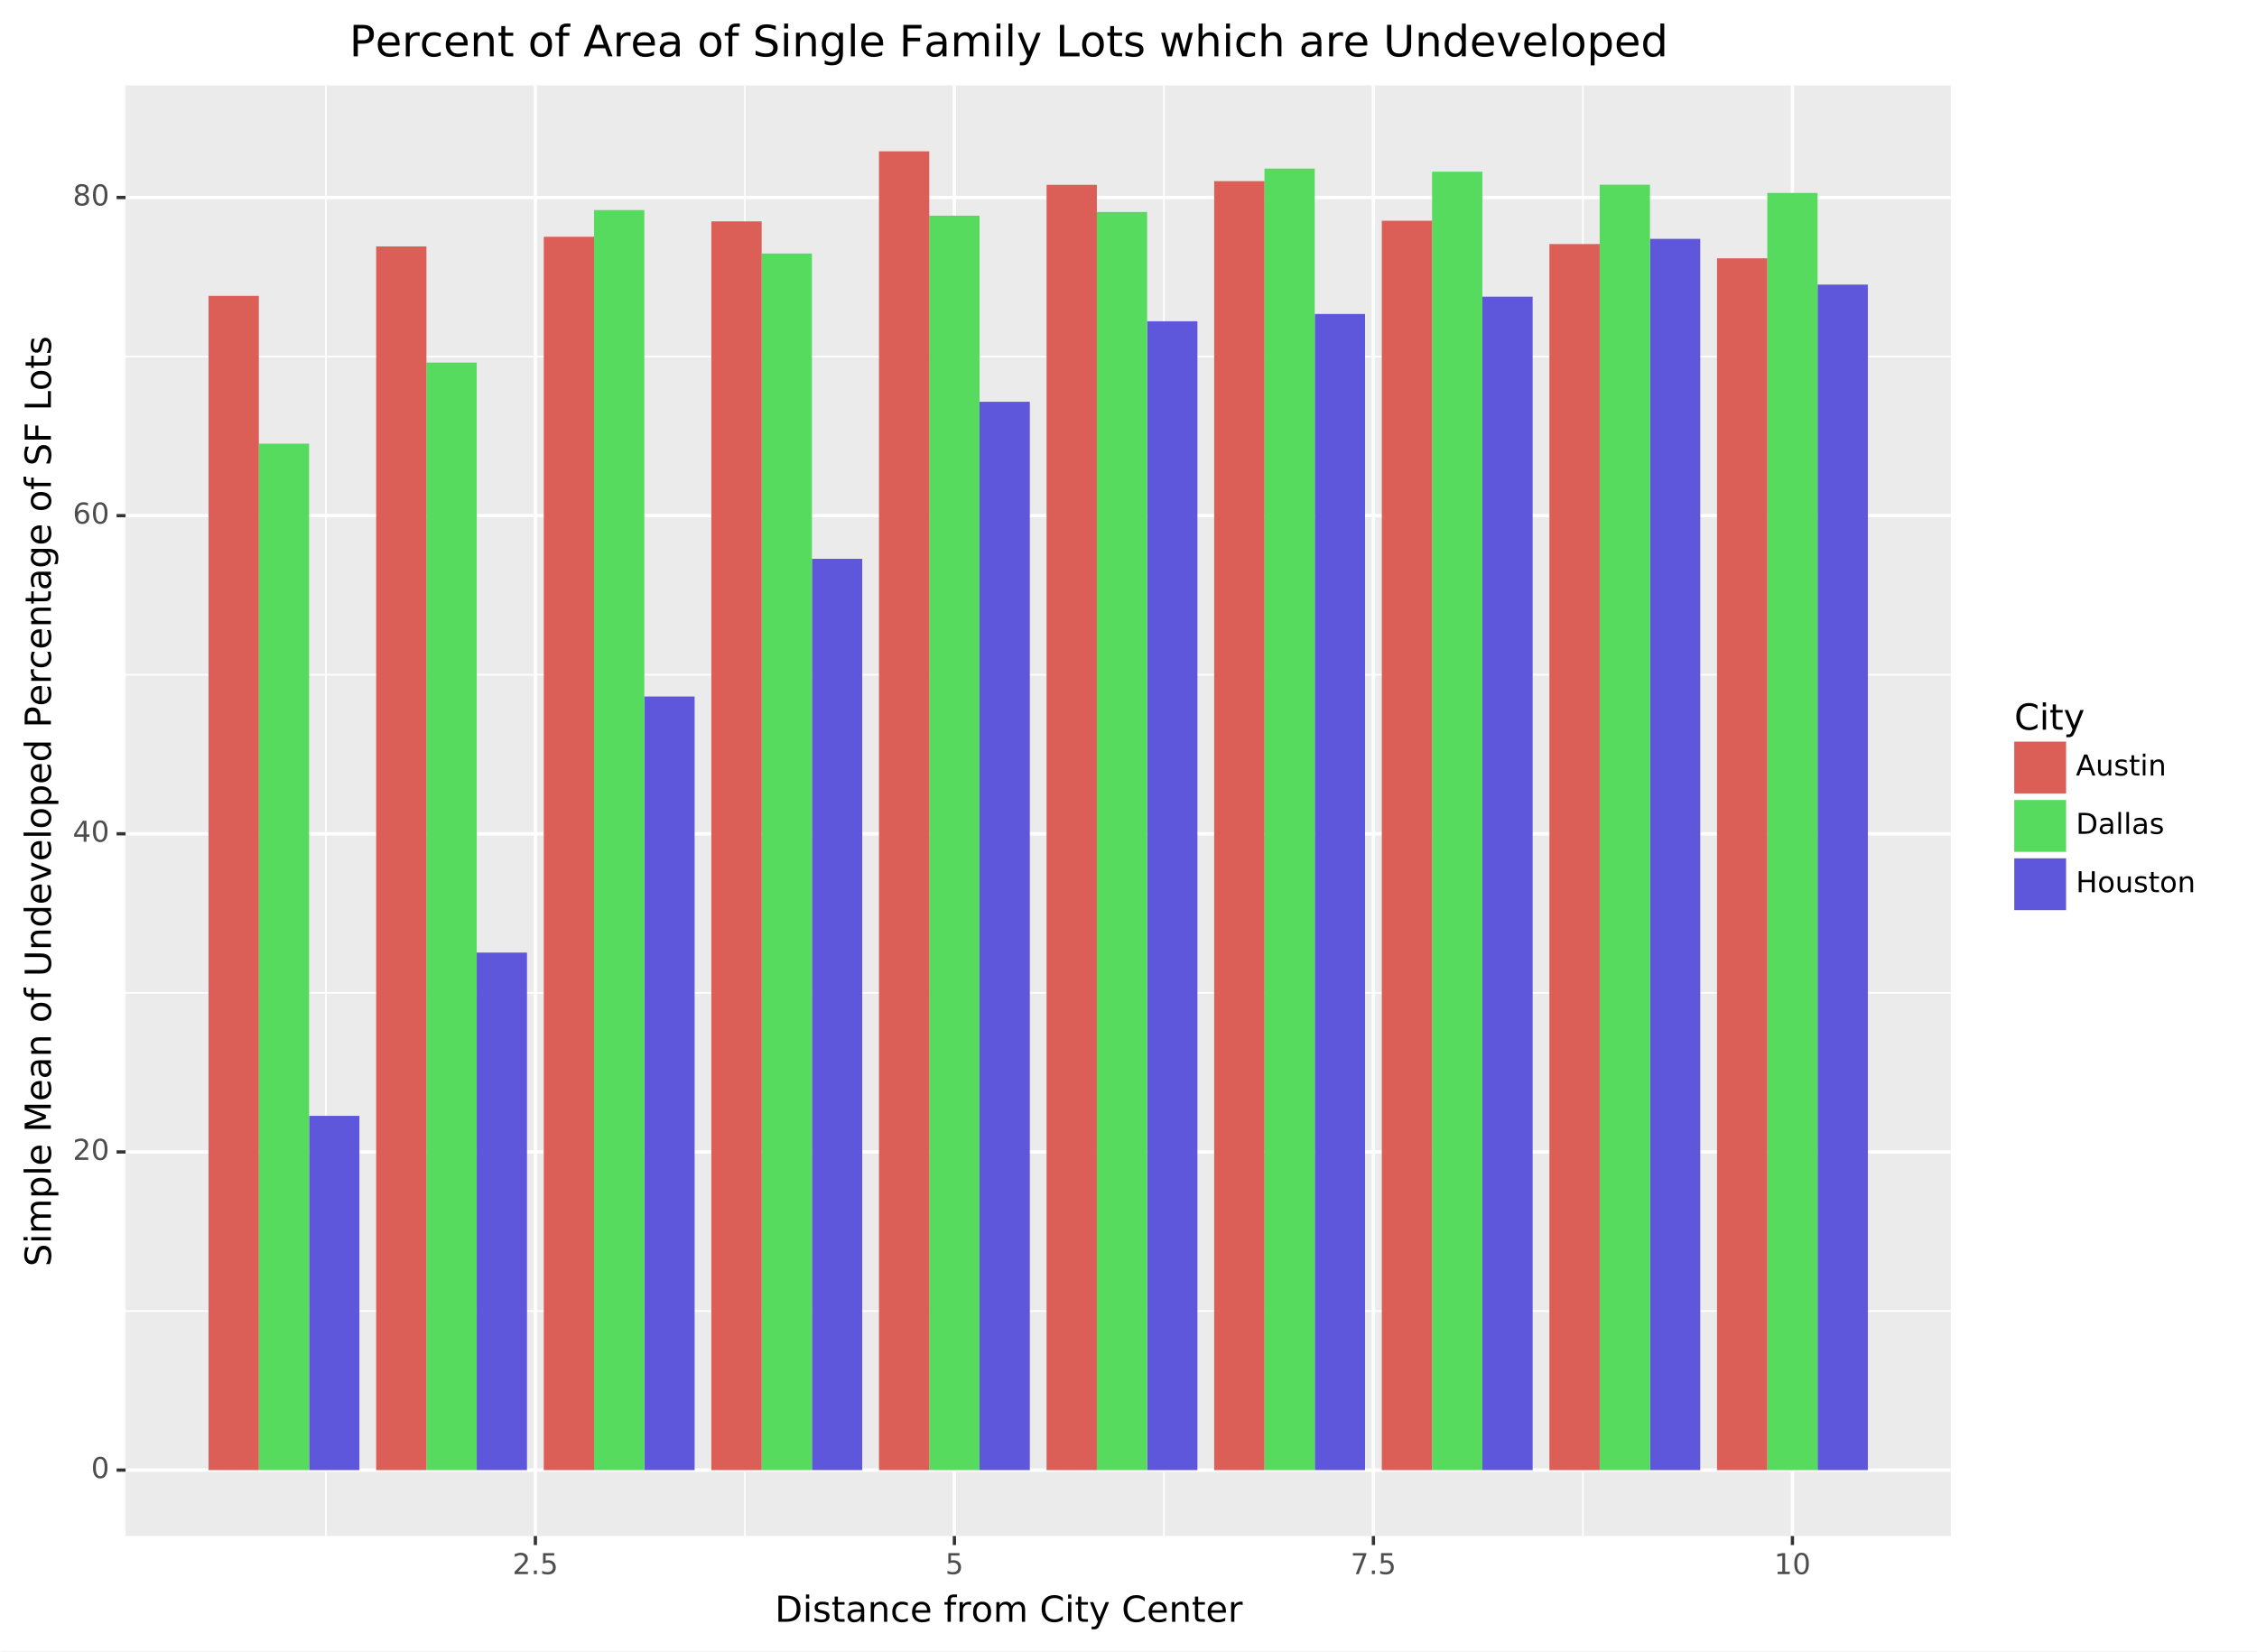 <?xml version="1.0" encoding="utf-8" standalone="no"?>
<!DOCTYPE svg PUBLIC "-//W3C//DTD SVG 1.1//EN"
  "http://www.w3.org/Graphics/SVG/1.1/DTD/svg11.dtd">
<!-- Created with matplotlib (http://matplotlib.org/) -->
<svg height="505pt" version="1.1" viewBox="0 0 690 505" width="690pt" xmlns="http://www.w3.org/2000/svg" xmlns:xlink="http://www.w3.org/1999/xlink">
 <rect x="0" y="0" width="690" height="505" fill="#808080" stroke="none"/>
 <defs>
  <style type="text/css">
*{stroke-linecap:butt;stroke-linejoin:round;}
  </style>
 </defs>
 <g id="figure_1">
  <g id="patch_1">
   <path d="M 0 505.338 
L 690.609 505.338 
L 690.609 0 
L 0 0 
z
" style="fill:#ffffff;stroke:#ffffff;stroke-linejoin:miter;"/>
  </g>
  <g id="axes_1">
   <g id="patch_2">
    <path d="M 38.394 469.625 
L 596.394 469.625 
L 596.394 26.105 
L 38.394 26.105 
z
" style="fill:#ebebeb;"/>
   </g>
   <g id="matplotlib.axis_1">
    <g id="xtick_1">
     <g id="line2d_1">
      <path clip-path="url(#p6c3e4cfc7c)" d="M 163.675 469.625 
L 163.675 26.105 
" style="fill:none;stroke:#ffffff;"/>
     </g>
     <g id="line2d_2">
      <path d="M 163.675 469.625 
" style="fill:none;stroke:#333333;stroke-width:1.5;"/>
      <defs>
       <path d="M 0 0 
L 0 2.75 
" id="m12fdd1e1d8" style="stroke:#333333;"/>
      </defs>
      <g>
       <use style="fill:#333333;stroke:#333333;" x="163.675" xlink:href="#m12fdd1e1d8" y="469.625"/>
      </g>
     </g>
     <g id="text_1">
      <!-- 2.5 -->
      <defs>
       <path d="M 19.188 8.297 
L 53.609 8.297 
L 53.609 0 
L 7.328 0 
L 7.328 8.297 
Q 12.938 14.109 22.625 23.891 
Q 32.328 33.688 34.812 36.531 
Q 39.547 41.844 41.422 45.531 
Q 43.312 49.219 43.312 52.781 
Q 43.312 58.594 39.234 62.25 
Q 35.156 65.922 28.609 65.922 
Q 23.969 65.922 18.812 64.312 
Q 13.672 62.703 7.812 59.422 
L 7.812 69.391 
Q 13.766 71.781 18.938 73 
Q 24.125 74.219 28.422 74.219 
Q 39.75 74.219 46.484 68.547 
Q 53.219 62.891 53.219 53.422 
Q 53.219 48.922 51.531 44.891 
Q 49.859 40.875 45.406 35.406 
Q 44.188 33.984 37.641 27.219 
Q 31.109 20.453 19.188 8.297 
z
" id="DejaVuSans-32"/>
       <path d="M 10.688 12.406 
L 21 12.406 
L 21 0 
L 10.688 0 
z
" id="DejaVuSans-2e"/>
       <path d="M 10.797 72.906 
L 49.516 72.906 
L 49.516 64.594 
L 19.828 64.594 
L 19.828 46.734 
Q 21.969 47.469 24.109 47.828 
Q 26.266 48.188 28.422 48.188 
Q 40.625 48.188 47.75 41.5 
Q 54.891 34.812 54.891 23.391 
Q 54.891 11.625 47.562 5.094 
Q 40.234 -1.422 26.906 -1.422 
Q 22.312 -1.422 17.547 -0.641 
Q 12.797 0.141 7.719 1.703 
L 7.719 11.625 
Q 12.109 9.234 16.797 8.062 
Q 21.484 6.891 26.703 6.891 
Q 35.156 6.891 40.078 11.328 
Q 45.016 15.766 45.016 23.391 
Q 45.016 31 40.078 35.438 
Q 35.156 39.891 26.703 39.891 
Q 22.75 39.891 18.812 39.016 
Q 14.891 38.141 10.797 36.281 
z
" id="DejaVuSans-35"/>
      </defs>
      <g style="fill:#4d4d4d;" transform="translate(156.678 481.262)scale(0.088 -0.088)">
       <use xlink:href="#DejaVuSans-32"/>
       <use x="63.623" xlink:href="#DejaVuSans-2e"/>
       <use x="95.41" xlink:href="#DejaVuSans-35"/>
      </g>
     </g>
    </g>
    <g id="xtick_2">
     <g id="line2d_3">
      <path clip-path="url(#p6c3e4cfc7c)" d="M 291.774 469.625 
L 291.774 26.105 
" style="fill:none;stroke:#ffffff;"/>
     </g>
     <g id="line2d_4">
      <path d="M 291.774 469.625 
" style="fill:none;stroke:#333333;stroke-width:1.5;"/>
      <g>
       <use style="fill:#333333;stroke:#333333;" x="291.774" xlink:href="#m12fdd1e1d8" y="469.625"/>
      </g>
     </g>
     <g id="text_2">
      <!-- 5 -->
      <g style="fill:#4d4d4d;" transform="translate(288.975 481.262)scale(0.088 -0.088)">
       <use xlink:href="#DejaVuSans-35"/>
      </g>
     </g>
    </g>
    <g id="xtick_3">
     <g id="line2d_5">
      <path clip-path="url(#p6c3e4cfc7c)" d="M 419.873 469.625 
L 419.873 26.105 
" style="fill:none;stroke:#ffffff;"/>
     </g>
     <g id="line2d_6">
      <path d="M 419.873 469.625 
" style="fill:none;stroke:#333333;stroke-width:1.5;"/>
      <g>
       <use style="fill:#333333;stroke:#333333;" x="419.873" xlink:href="#m12fdd1e1d8" y="469.625"/>
      </g>
     </g>
     <g id="text_3">
      <!-- 7.5 -->
      <defs>
       <path d="M 8.203 72.906 
L 55.078 72.906 
L 55.078 68.703 
L 28.609 0 
L 18.312 0 
L 43.219 64.594 
L 8.203 64.594 
z
" id="DejaVuSans-37"/>
      </defs>
      <g style="fill:#4d4d4d;" transform="translate(412.876 481.262)scale(0.088 -0.088)">
       <use xlink:href="#DejaVuSans-37"/>
       <use x="63.623" xlink:href="#DejaVuSans-2e"/>
       <use x="95.41" xlink:href="#DejaVuSans-35"/>
      </g>
     </g>
    </g>
    <g id="xtick_4">
     <g id="line2d_7">
      <path clip-path="url(#p6c3e4cfc7c)" d="M 547.972 469.625 
L 547.972 26.105 
" style="fill:none;stroke:#ffffff;"/>
     </g>
     <g id="line2d_8">
      <path d="M 547.972 469.625 
" style="fill:none;stroke:#333333;stroke-width:1.5;"/>
      <g>
       <use style="fill:#333333;stroke:#333333;" x="547.972" xlink:href="#m12fdd1e1d8" y="469.625"/>
      </g>
     </g>
     <g id="text_4">
      <!-- 10 -->
      <defs>
       <path d="M 12.406 8.297 
L 28.516 8.297 
L 28.516 63.922 
L 10.984 60.406 
L 10.984 69.391 
L 28.422 72.906 
L 38.281 72.906 
L 38.281 8.297 
L 54.391 8.297 
L 54.391 0 
L 12.406 0 
z
" id="DejaVuSans-31"/>
       <path d="M 31.781 66.406 
Q 24.172 66.406 20.328 58.906 
Q 16.5 51.422 16.5 36.375 
Q 16.5 21.391 20.328 13.891 
Q 24.172 6.391 31.781 6.391 
Q 39.453 6.391 43.281 13.891 
Q 47.125 21.391 47.125 36.375 
Q 47.125 51.422 43.281 58.906 
Q 39.453 66.406 31.781 66.406 
z
M 31.781 74.219 
Q 44.047 74.219 50.516 64.516 
Q 56.984 54.828 56.984 36.375 
Q 56.984 17.969 50.516 8.266 
Q 44.047 -1.422 31.781 -1.422 
Q 19.531 -1.422 13.062 8.266 
Q 6.594 17.969 6.594 36.375 
Q 6.594 54.828 13.062 64.516 
Q 19.531 74.219 31.781 74.219 
z
" id="DejaVuSans-30"/>
      </defs>
      <g style="fill:#4d4d4d;" transform="translate(542.373 481.262)scale(0.088 -0.088)">
       <use xlink:href="#DejaVuSans-31"/>
       <use x="63.623" xlink:href="#DejaVuSans-30"/>
      </g>
     </g>
    </g>
    <g id="xtick_5">
     <g id="line2d_9">
      <path clip-path="url(#p6c3e4cfc7c)" d="M 99.625 469.625 
L 99.625 26.105 
" style="fill:none;stroke:#ffffff;stroke-width:0.5;"/>
     </g>
     <g id="line2d_10">
      <path d="M 99.625 469.625 
" style="fill:none;stroke:#333333;stroke-width:1.5;"/>
     </g>
    </g>
    <g id="xtick_6">
     <g id="line2d_11">
      <path clip-path="url(#p6c3e4cfc7c)" d="M 227.725 469.625 
L 227.725 26.105 
" style="fill:none;stroke:#ffffff;stroke-width:0.5;"/>
     </g>
     <g id="line2d_12">
      <path d="M 227.725 469.625 
" style="fill:none;stroke:#333333;stroke-width:1.5;"/>
     </g>
    </g>
    <g id="xtick_7">
     <g id="line2d_13">
      <path clip-path="url(#p6c3e4cfc7c)" d="M 355.824 469.625 
L 355.824 26.105 
" style="fill:none;stroke:#ffffff;stroke-width:0.5;"/>
     </g>
     <g id="line2d_14">
      <path d="M 355.824 469.625 
" style="fill:none;stroke:#333333;stroke-width:1.5;"/>
     </g>
    </g>
    <g id="xtick_8">
     <g id="line2d_15">
      <path clip-path="url(#p6c3e4cfc7c)" d="M 483.923 469.625 
L 483.923 26.105 
" style="fill:none;stroke:#ffffff;stroke-width:0.5;"/>
     </g>
     <g id="line2d_16">
      <path d="M 483.923 469.625 
" style="fill:none;stroke:#333333;stroke-width:1.5;"/>
     </g>
    </g>
    <g id="text_5">
     <!-- Distance from City Center -->
     <defs>
      <path d="M 19.672 64.797 
L 19.672 8.109 
L 31.594 8.109 
Q 46.688 8.109 53.688 14.938 
Q 60.688 21.781 60.688 36.531 
Q 60.688 51.172 53.688 57.984 
Q 46.688 64.797 31.594 64.797 
z
M 9.812 72.906 
L 30.078 72.906 
Q 51.266 72.906 61.172 64.094 
Q 71.094 55.281 71.094 36.531 
Q 71.094 17.672 61.125 8.828 
Q 51.172 0 30.078 0 
L 9.812 0 
z
" id="DejaVuSans-44"/>
      <path d="M 9.422 54.688 
L 18.406 54.688 
L 18.406 0 
L 9.422 0 
z
M 9.422 75.984 
L 18.406 75.984 
L 18.406 64.594 
L 9.422 64.594 
z
" id="DejaVuSans-69"/>
      <path d="M 44.281 53.078 
L 44.281 44.578 
Q 40.484 46.531 36.375 47.5 
Q 32.281 48.484 27.875 48.484 
Q 21.188 48.484 17.844 46.438 
Q 14.5 44.391 14.5 40.281 
Q 14.5 37.156 16.891 35.375 
Q 19.281 33.594 26.516 31.984 
L 29.594 31.297 
Q 39.156 29.25 43.188 25.516 
Q 47.219 21.781 47.219 15.094 
Q 47.219 7.469 41.188 3.016 
Q 35.156 -1.422 24.609 -1.422 
Q 20.219 -1.422 15.453 -0.562 
Q 10.688 0.297 5.422 2 
L 5.422 11.281 
Q 10.406 8.688 15.234 7.391 
Q 20.062 6.109 24.812 6.109 
Q 31.156 6.109 34.562 8.281 
Q 37.984 10.453 37.984 14.406 
Q 37.984 18.062 35.516 20.016 
Q 33.062 21.969 24.703 23.781 
L 21.578 24.516 
Q 13.234 26.266 9.516 29.906 
Q 5.812 33.547 5.812 39.891 
Q 5.812 47.609 11.281 51.797 
Q 16.75 56 26.812 56 
Q 31.781 56 36.172 55.266 
Q 40.578 54.547 44.281 53.078 
z
" id="DejaVuSans-73"/>
      <path d="M 18.312 70.219 
L 18.312 54.688 
L 36.812 54.688 
L 36.812 47.703 
L 18.312 47.703 
L 18.312 18.016 
Q 18.312 11.328 20.141 9.422 
Q 21.969 7.516 27.594 7.516 
L 36.812 7.516 
L 36.812 0 
L 27.594 0 
Q 17.188 0 13.234 3.875 
Q 9.281 7.766 9.281 18.016 
L 9.281 47.703 
L 2.688 47.703 
L 2.688 54.688 
L 9.281 54.688 
L 9.281 70.219 
z
" id="DejaVuSans-74"/>
      <path d="M 34.281 27.484 
Q 23.391 27.484 19.188 25 
Q 14.984 22.516 14.984 16.5 
Q 14.984 11.719 18.141 8.906 
Q 21.297 6.109 26.703 6.109 
Q 34.188 6.109 38.703 11.406 
Q 43.219 16.703 43.219 25.484 
L 43.219 27.484 
z
M 52.203 31.203 
L 52.203 0 
L 43.219 0 
L 43.219 8.297 
Q 40.141 3.328 35.547 0.953 
Q 30.953 -1.422 24.312 -1.422 
Q 15.922 -1.422 10.953 3.297 
Q 6 8.016 6 15.922 
Q 6 25.141 12.172 29.828 
Q 18.359 34.516 30.609 34.516 
L 43.219 34.516 
L 43.219 35.406 
Q 43.219 41.609 39.141 45 
Q 35.062 48.391 27.688 48.391 
Q 23 48.391 18.547 47.266 
Q 14.109 46.141 10.016 43.891 
L 10.016 52.203 
Q 14.938 54.109 19.578 55.047 
Q 24.219 56 28.609 56 
Q 40.484 56 46.344 49.844 
Q 52.203 43.703 52.203 31.203 
z
" id="DejaVuSans-61"/>
      <path d="M 54.891 33.016 
L 54.891 0 
L 45.906 0 
L 45.906 32.719 
Q 45.906 40.484 42.875 44.328 
Q 39.844 48.188 33.797 48.188 
Q 26.516 48.188 22.312 43.547 
Q 18.109 38.922 18.109 30.906 
L 18.109 0 
L 9.078 0 
L 9.078 54.688 
L 18.109 54.688 
L 18.109 46.188 
Q 21.344 51.125 25.703 53.562 
Q 30.078 56 35.797 56 
Q 45.219 56 50.047 50.172 
Q 54.891 44.344 54.891 33.016 
z
" id="DejaVuSans-6e"/>
      <path d="M 48.781 52.594 
L 48.781 44.188 
Q 44.969 46.297 41.141 47.344 
Q 37.312 48.391 33.406 48.391 
Q 24.656 48.391 19.812 42.844 
Q 14.984 37.312 14.984 27.297 
Q 14.984 17.281 19.812 11.734 
Q 24.656 6.203 33.406 6.203 
Q 37.312 6.203 41.141 7.25 
Q 44.969 8.297 48.781 10.406 
L 48.781 2.094 
Q 45.016 0.344 40.984 -0.531 
Q 36.969 -1.422 32.422 -1.422 
Q 20.062 -1.422 12.781 6.344 
Q 5.516 14.109 5.516 27.297 
Q 5.516 40.672 12.859 48.328 
Q 20.219 56 33.016 56 
Q 37.156 56 41.109 55.141 
Q 45.062 54.297 48.781 52.594 
z
" id="DejaVuSans-63"/>
      <path d="M 56.203 29.594 
L 56.203 25.203 
L 14.891 25.203 
Q 15.484 15.922 20.484 11.062 
Q 25.484 6.203 34.422 6.203 
Q 39.594 6.203 44.453 7.469 
Q 49.312 8.734 54.109 11.281 
L 54.109 2.781 
Q 49.266 0.734 44.188 -0.344 
Q 39.109 -1.422 33.891 -1.422 
Q 20.797 -1.422 13.156 6.188 
Q 5.516 13.812 5.516 26.812 
Q 5.516 40.234 12.766 48.109 
Q 20.016 56 32.328 56 
Q 43.359 56 49.781 48.891 
Q 56.203 41.797 56.203 29.594 
z
M 47.219 32.234 
Q 47.125 39.594 43.094 43.984 
Q 39.062 48.391 32.422 48.391 
Q 24.906 48.391 20.391 44.141 
Q 15.875 39.891 15.188 32.172 
z
" id="DejaVuSans-65"/>
      <path id="DejaVuSans-20"/>
      <path d="M 37.109 75.984 
L 37.109 68.5 
L 28.516 68.5 
Q 23.688 68.5 21.797 66.547 
Q 19.922 64.594 19.922 59.516 
L 19.922 54.688 
L 34.719 54.688 
L 34.719 47.703 
L 19.922 47.703 
L 19.922 0 
L 10.891 0 
L 10.891 47.703 
L 2.297 47.703 
L 2.297 54.688 
L 10.891 54.688 
L 10.891 58.5 
Q 10.891 67.625 15.141 71.797 
Q 19.391 75.984 28.609 75.984 
z
" id="DejaVuSans-66"/>
      <path d="M 41.109 46.297 
Q 39.594 47.172 37.812 47.578 
Q 36.031 48 33.891 48 
Q 26.266 48 22.188 43.047 
Q 18.109 38.094 18.109 28.812 
L 18.109 0 
L 9.078 0 
L 9.078 54.688 
L 18.109 54.688 
L 18.109 46.188 
Q 20.953 51.172 25.484 53.578 
Q 30.031 56 36.531 56 
Q 37.453 56 38.578 55.875 
Q 39.703 55.766 41.062 55.516 
z
" id="DejaVuSans-72"/>
      <path d="M 30.609 48.391 
Q 23.391 48.391 19.188 42.75 
Q 14.984 37.109 14.984 27.297 
Q 14.984 17.484 19.156 11.844 
Q 23.344 6.203 30.609 6.203 
Q 37.797 6.203 41.984 11.859 
Q 46.188 17.531 46.188 27.297 
Q 46.188 37.016 41.984 42.703 
Q 37.797 48.391 30.609 48.391 
z
M 30.609 56 
Q 42.328 56 49.016 48.375 
Q 55.719 40.766 55.719 27.297 
Q 55.719 13.875 49.016 6.219 
Q 42.328 -1.422 30.609 -1.422 
Q 18.844 -1.422 12.172 6.219 
Q 5.516 13.875 5.516 27.297 
Q 5.516 40.766 12.172 48.375 
Q 18.844 56 30.609 56 
z
" id="DejaVuSans-6f"/>
      <path d="M 52 44.188 
Q 55.375 50.25 60.062 53.125 
Q 64.75 56 71.094 56 
Q 79.641 56 84.281 50.016 
Q 88.922 44.047 88.922 33.016 
L 88.922 0 
L 79.891 0 
L 79.891 32.719 
Q 79.891 40.578 77.094 44.375 
Q 74.312 48.188 68.609 48.188 
Q 61.625 48.188 57.562 43.547 
Q 53.516 38.922 53.516 30.906 
L 53.516 0 
L 44.484 0 
L 44.484 32.719 
Q 44.484 40.625 41.703 44.406 
Q 38.922 48.188 33.109 48.188 
Q 26.219 48.188 22.156 43.531 
Q 18.109 38.875 18.109 30.906 
L 18.109 0 
L 9.078 0 
L 9.078 54.688 
L 18.109 54.688 
L 18.109 46.188 
Q 21.188 51.219 25.484 53.609 
Q 29.781 56 35.688 56 
Q 41.656 56 45.828 52.969 
Q 50 49.953 52 44.188 
z
" id="DejaVuSans-6d"/>
      <path d="M 64.406 67.281 
L 64.406 56.891 
Q 59.422 61.531 53.781 63.812 
Q 48.141 66.109 41.797 66.109 
Q 29.297 66.109 22.656 58.469 
Q 16.016 50.828 16.016 36.375 
Q 16.016 21.969 22.656 14.328 
Q 29.297 6.688 41.797 6.688 
Q 48.141 6.688 53.781 8.984 
Q 59.422 11.281 64.406 15.922 
L 64.406 5.609 
Q 59.234 2.094 53.438 0.328 
Q 47.656 -1.422 41.219 -1.422 
Q 24.656 -1.422 15.125 8.703 
Q 5.609 18.844 5.609 36.375 
Q 5.609 53.953 15.125 64.078 
Q 24.656 74.219 41.219 74.219 
Q 47.75 74.219 53.531 72.484 
Q 59.328 70.75 64.406 67.281 
z
" id="DejaVuSans-43"/>
      <path d="M 32.172 -5.078 
Q 28.375 -14.844 24.75 -17.812 
Q 21.141 -20.797 15.094 -20.797 
L 7.906 -20.797 
L 7.906 -13.281 
L 13.188 -13.281 
Q 16.891 -13.281 18.938 -11.516 
Q 21 -9.766 23.484 -3.219 
L 25.094 0.875 
L 2.984 54.688 
L 12.5 54.688 
L 29.594 11.922 
L 46.688 54.688 
L 56.203 54.688 
z
" id="DejaVuSans-79"/>
     </defs>
     <g transform="translate(236.891 495.85)scale(0.11 -0.11)">
      <use xlink:href="#DejaVuSans-44"/>
      <use x="77.002" xlink:href="#DejaVuSans-69"/>
      <use x="104.785" xlink:href="#DejaVuSans-73"/>
      <use x="156.885" xlink:href="#DejaVuSans-74"/>
      <use x="196.094" xlink:href="#DejaVuSans-61"/>
      <use x="257.373" xlink:href="#DejaVuSans-6e"/>
      <use x="320.752" xlink:href="#DejaVuSans-63"/>
      <use x="375.732" xlink:href="#DejaVuSans-65"/>
      <use x="437.256" xlink:href="#DejaVuSans-20"/>
      <use x="469.043" xlink:href="#DejaVuSans-66"/>
      <use x="504.248" xlink:href="#DejaVuSans-72"/>
      <use x="545.33" xlink:href="#DejaVuSans-6f"/>
      <use x="606.512" xlink:href="#DejaVuSans-6d"/>
      <use x="703.924" xlink:href="#DejaVuSans-20"/>
      <use x="735.711" xlink:href="#DejaVuSans-43"/>
      <use x="805.535" xlink:href="#DejaVuSans-69"/>
      <use x="833.318" xlink:href="#DejaVuSans-74"/>
      <use x="872.527" xlink:href="#DejaVuSans-79"/>
      <use x="931.707" xlink:href="#DejaVuSans-20"/>
      <use x="963.494" xlink:href="#DejaVuSans-43"/>
      <use x="1033.318" xlink:href="#DejaVuSans-65"/>
      <use x="1094.842" xlink:href="#DejaVuSans-6e"/>
      <use x="1158.221" xlink:href="#DejaVuSans-74"/>
      <use x="1197.43" xlink:href="#DejaVuSans-65"/>
      <use x="1258.953" xlink:href="#DejaVuSans-72"/>
     </g>
    </g>
   </g>
   <g id="matplotlib.axis_2">
    <g id="ytick_1">
     <g id="line2d_17">
      <path clip-path="url(#p6c3e4cfc7c)" d="M 38.394 449.465 
L 596.394 449.465 
" style="fill:none;stroke:#ffffff;"/>
     </g>
     <g id="line2d_18">
      <path d="M 38.394 449.465 
" style="fill:none;stroke:#333333;stroke-width:1.5;"/>
      <defs>
       <path d="M 0 0 
L -2.75 0 
" id="mb0f664ae24" style="stroke:#333333;"/>
      </defs>
      <g>
       <use style="fill:#333333;stroke:#333333;" x="38.394" xlink:href="#mb0f664ae24" y="449.465"/>
      </g>
     </g>
     <g id="text_6">
      <!-- 0 -->
      <g style="fill:#4d4d4d;" transform="translate(27.845 451.894)scale(0.088 -0.088)">
       <use xlink:href="#DejaVuSans-30"/>
      </g>
     </g>
    </g>
    <g id="ytick_2">
     <g id="line2d_19">
      <path clip-path="url(#p6c3e4cfc7c)" d="M 38.394 352.194 
L 596.394 352.194 
" style="fill:none;stroke:#ffffff;"/>
     </g>
     <g id="line2d_20">
      <path d="M 38.394 352.194 
" style="fill:none;stroke:#333333;stroke-width:1.5;"/>
      <g>
       <use style="fill:#333333;stroke:#333333;" x="38.394" xlink:href="#mb0f664ae24" y="352.194"/>
      </g>
     </g>
     <g id="text_7">
      <!-- 20 -->
      <g style="fill:#4d4d4d;" transform="translate(22.246 354.622)scale(0.088 -0.088)">
       <use xlink:href="#DejaVuSans-32"/>
       <use x="63.623" xlink:href="#DejaVuSans-30"/>
      </g>
     </g>
    </g>
    <g id="ytick_3">
     <g id="line2d_21">
      <path clip-path="url(#p6c3e4cfc7c)" d="M 38.394 254.922 
L 596.394 254.922 
" style="fill:none;stroke:#ffffff;"/>
     </g>
     <g id="line2d_22">
      <path d="M 38.394 254.922 
" style="fill:none;stroke:#333333;stroke-width:1.5;"/>
      <g>
       <use style="fill:#333333;stroke:#333333;" x="38.394" xlink:href="#mb0f664ae24" y="254.922"/>
      </g>
     </g>
     <g id="text_8">
      <!-- 40 -->
      <defs>
       <path d="M 37.797 64.312 
L 12.891 25.391 
L 37.797 25.391 
z
M 35.203 72.906 
L 47.609 72.906 
L 47.609 25.391 
L 58.016 25.391 
L 58.016 17.188 
L 47.609 17.188 
L 47.609 0 
L 37.797 0 
L 37.797 17.188 
L 4.891 17.188 
L 4.891 26.703 
z
" id="DejaVuSans-34"/>
      </defs>
      <g style="fill:#4d4d4d;" transform="translate(22.246 257.35)scale(0.088 -0.088)">
       <use xlink:href="#DejaVuSans-34"/>
       <use x="63.623" xlink:href="#DejaVuSans-30"/>
      </g>
     </g>
    </g>
    <g id="ytick_4">
     <g id="line2d_23">
      <path clip-path="url(#p6c3e4cfc7c)" d="M 38.394 157.65 
L 596.394 157.65 
" style="fill:none;stroke:#ffffff;"/>
     </g>
     <g id="line2d_24">
      <path d="M 38.394 157.65 
" style="fill:none;stroke:#333333;stroke-width:1.5;"/>
      <g>
       <use style="fill:#333333;stroke:#333333;" x="38.394" xlink:href="#mb0f664ae24" y="157.65"/>
      </g>
     </g>
     <g id="text_9">
      <!-- 60 -->
      <defs>
       <path d="M 33.016 40.375 
Q 26.375 40.375 22.484 35.828 
Q 18.609 31.297 18.609 23.391 
Q 18.609 15.531 22.484 10.953 
Q 26.375 6.391 33.016 6.391 
Q 39.656 6.391 43.531 10.953 
Q 47.406 15.531 47.406 23.391 
Q 47.406 31.297 43.531 35.828 
Q 39.656 40.375 33.016 40.375 
z
M 52.594 71.297 
L 52.594 62.312 
Q 48.875 64.062 45.094 64.984 
Q 41.312 65.922 37.594 65.922 
Q 27.828 65.922 22.672 59.328 
Q 17.531 52.734 16.797 39.406 
Q 19.672 43.656 24.016 45.922 
Q 28.375 48.188 33.594 48.188 
Q 44.578 48.188 50.953 41.516 
Q 57.328 34.859 57.328 23.391 
Q 57.328 12.156 50.688 5.359 
Q 44.047 -1.422 33.016 -1.422 
Q 20.359 -1.422 13.672 8.266 
Q 6.984 17.969 6.984 36.375 
Q 6.984 53.656 15.188 63.938 
Q 23.391 74.219 37.203 74.219 
Q 40.922 74.219 44.703 73.484 
Q 48.484 72.75 52.594 71.297 
z
" id="DejaVuSans-36"/>
      </defs>
      <g style="fill:#4d4d4d;" transform="translate(22.246 160.079)scale(0.088 -0.088)">
       <use xlink:href="#DejaVuSans-36"/>
       <use x="63.623" xlink:href="#DejaVuSans-30"/>
      </g>
     </g>
    </g>
    <g id="ytick_5">
     <g id="line2d_25">
      <path clip-path="url(#p6c3e4cfc7c)" d="M 38.394 60.379 
L 596.394 60.379 
" style="fill:none;stroke:#ffffff;"/>
     </g>
     <g id="line2d_26">
      <path d="M 38.394 60.379 
" style="fill:none;stroke:#333333;stroke-width:1.5;"/>
      <g>
       <use style="fill:#333333;stroke:#333333;" x="38.394" xlink:href="#mb0f664ae24" y="60.379"/>
      </g>
     </g>
     <g id="text_10">
      <!-- 80 -->
      <defs>
       <path d="M 31.781 34.625 
Q 24.75 34.625 20.719 30.859 
Q 16.703 27.094 16.703 20.516 
Q 16.703 13.922 20.719 10.156 
Q 24.75 6.391 31.781 6.391 
Q 38.812 6.391 42.859 10.172 
Q 46.922 13.969 46.922 20.516 
Q 46.922 27.094 42.891 30.859 
Q 38.875 34.625 31.781 34.625 
z
M 21.922 38.812 
Q 15.578 40.375 12.031 44.719 
Q 8.5 49.078 8.5 55.328 
Q 8.5 64.062 14.719 69.141 
Q 20.953 74.219 31.781 74.219 
Q 42.672 74.219 48.875 69.141 
Q 55.078 64.062 55.078 55.328 
Q 55.078 49.078 51.531 44.719 
Q 48 40.375 41.703 38.812 
Q 48.828 37.156 52.797 32.312 
Q 56.781 27.484 56.781 20.516 
Q 56.781 9.906 50.312 4.234 
Q 43.844 -1.422 31.781 -1.422 
Q 19.734 -1.422 13.25 4.234 
Q 6.781 9.906 6.781 20.516 
Q 6.781 27.484 10.781 32.312 
Q 14.797 37.156 21.922 38.812 
z
M 18.312 54.391 
Q 18.312 48.734 21.844 45.562 
Q 25.391 42.391 31.781 42.391 
Q 38.141 42.391 41.719 45.562 
Q 45.312 48.734 45.312 54.391 
Q 45.312 60.062 41.719 63.234 
Q 38.141 66.406 31.781 66.406 
Q 25.391 66.406 21.844 63.234 
Q 18.312 60.062 18.312 54.391 
z
" id="DejaVuSans-38"/>
      </defs>
      <g style="fill:#4d4d4d;" transform="translate(22.246 62.807)scale(0.088 -0.088)">
       <use xlink:href="#DejaVuSans-38"/>
       <use x="63.623" xlink:href="#DejaVuSans-30"/>
      </g>
     </g>
    </g>
    <g id="ytick_6">
     <g id="line2d_27">
      <path clip-path="url(#p6c3e4cfc7c)" d="M 38.394 400.83 
L 596.394 400.83 
" style="fill:none;stroke:#ffffff;stroke-width:0.5;"/>
     </g>
     <g id="line2d_28">
      <path d="M 38.394 400.83 
" style="fill:none;stroke:#333333;stroke-width:1.5;"/>
     </g>
    </g>
    <g id="ytick_7">
     <g id="line2d_29">
      <path clip-path="url(#p6c3e4cfc7c)" d="M 38.394 303.558 
L 596.394 303.558 
" style="fill:none;stroke:#ffffff;stroke-width:0.5;"/>
     </g>
     <g id="line2d_30">
      <path d="M 38.394 303.558 
" style="fill:none;stroke:#333333;stroke-width:1.5;"/>
     </g>
    </g>
    <g id="ytick_8">
     <g id="line2d_31">
      <path clip-path="url(#p6c3e4cfc7c)" d="M 38.394 206.286 
L 596.394 206.286 
" style="fill:none;stroke:#ffffff;stroke-width:0.5;"/>
     </g>
     <g id="line2d_32">
      <path d="M 38.394 206.286 
" style="fill:none;stroke:#333333;stroke-width:1.5;"/>
     </g>
    </g>
    <g id="ytick_9">
     <g id="line2d_33">
      <path clip-path="url(#p6c3e4cfc7c)" d="M 38.394 109.015 
L 596.394 109.015 
" style="fill:none;stroke:#ffffff;stroke-width:0.5;"/>
     </g>
     <g id="line2d_34">
      <path d="M 38.394 109.015 
" style="fill:none;stroke:#333333;stroke-width:1.5;"/>
     </g>
    </g>
    <g id="text_11">
     <!-- Simple Mean of Undeveloped Percentage of SF Lots -->
     <defs>
      <path d="M 53.516 70.516 
L 53.516 60.891 
Q 47.906 63.578 42.922 64.891 
Q 37.938 66.219 33.297 66.219 
Q 25.25 66.219 20.875 63.094 
Q 16.5 59.969 16.5 54.203 
Q 16.5 49.359 19.406 46.891 
Q 22.312 44.438 30.422 42.922 
L 36.375 41.703 
Q 47.406 39.594 52.656 34.297 
Q 57.906 29 57.906 20.125 
Q 57.906 9.516 50.797 4.047 
Q 43.703 -1.422 29.984 -1.422 
Q 24.812 -1.422 18.969 -0.25 
Q 13.141 0.922 6.891 3.219 
L 6.891 13.375 
Q 12.891 10.016 18.656 8.297 
Q 24.422 6.594 29.984 6.594 
Q 38.422 6.594 43.016 9.906 
Q 47.609 13.234 47.609 19.391 
Q 47.609 24.75 44.312 27.781 
Q 41.016 30.812 33.5 32.328 
L 27.484 33.5 
Q 16.453 35.688 11.516 40.375 
Q 6.594 45.062 6.594 53.422 
Q 6.594 63.094 13.406 68.656 
Q 20.219 74.219 32.172 74.219 
Q 37.312 74.219 42.625 73.281 
Q 47.953 72.359 53.516 70.516 
z
" id="DejaVuSans-53"/>
      <path d="M 18.109 8.203 
L 18.109 -20.797 
L 9.078 -20.797 
L 9.078 54.688 
L 18.109 54.688 
L 18.109 46.391 
Q 20.953 51.266 25.266 53.625 
Q 29.594 56 35.594 56 
Q 45.562 56 51.781 48.094 
Q 58.016 40.188 58.016 27.297 
Q 58.016 14.406 51.781 6.484 
Q 45.562 -1.422 35.594 -1.422 
Q 29.594 -1.422 25.266 0.953 
Q 20.953 3.328 18.109 8.203 
z
M 48.688 27.297 
Q 48.688 37.203 44.609 42.844 
Q 40.531 48.484 33.406 48.484 
Q 26.266 48.484 22.188 42.844 
Q 18.109 37.203 18.109 27.297 
Q 18.109 17.391 22.188 11.75 
Q 26.266 6.109 33.406 6.109 
Q 40.531 6.109 44.609 11.75 
Q 48.688 17.391 48.688 27.297 
z
" id="DejaVuSans-70"/>
      <path d="M 9.422 75.984 
L 18.406 75.984 
L 18.406 0 
L 9.422 0 
z
" id="DejaVuSans-6c"/>
      <path d="M 9.812 72.906 
L 24.516 72.906 
L 43.109 23.297 
L 61.812 72.906 
L 76.516 72.906 
L 76.516 0 
L 66.891 0 
L 66.891 64.016 
L 48.094 14.016 
L 38.188 14.016 
L 19.391 64.016 
L 19.391 0 
L 9.812 0 
z
" id="DejaVuSans-4d"/>
      <path d="M 8.688 72.906 
L 18.609 72.906 
L 18.609 28.609 
Q 18.609 16.891 22.844 11.734 
Q 27.094 6.594 36.625 6.594 
Q 46.094 6.594 50.344 11.734 
Q 54.594 16.891 54.594 28.609 
L 54.594 72.906 
L 64.5 72.906 
L 64.5 27.391 
Q 64.5 13.141 57.438 5.859 
Q 50.391 -1.422 36.625 -1.422 
Q 22.797 -1.422 15.734 5.859 
Q 8.688 13.141 8.688 27.391 
z
" id="DejaVuSans-55"/>
      <path d="M 45.406 46.391 
L 45.406 75.984 
L 54.391 75.984 
L 54.391 0 
L 45.406 0 
L 45.406 8.203 
Q 42.578 3.328 38.25 0.953 
Q 33.938 -1.422 27.875 -1.422 
Q 17.969 -1.422 11.734 6.484 
Q 5.516 14.406 5.516 27.297 
Q 5.516 40.188 11.734 48.094 
Q 17.969 56 27.875 56 
Q 33.938 56 38.25 53.625 
Q 42.578 51.266 45.406 46.391 
z
M 14.797 27.297 
Q 14.797 17.391 18.875 11.75 
Q 22.953 6.109 30.078 6.109 
Q 37.203 6.109 41.297 11.75 
Q 45.406 17.391 45.406 27.297 
Q 45.406 37.203 41.297 42.844 
Q 37.203 48.484 30.078 48.484 
Q 22.953 48.484 18.875 42.844 
Q 14.797 37.203 14.797 27.297 
z
" id="DejaVuSans-64"/>
      <path d="M 2.984 54.688 
L 12.5 54.688 
L 29.594 8.797 
L 46.688 54.688 
L 56.203 54.688 
L 35.688 0 
L 23.484 0 
z
" id="DejaVuSans-76"/>
      <path d="M 19.672 64.797 
L 19.672 37.406 
L 32.078 37.406 
Q 38.969 37.406 42.719 40.969 
Q 46.484 44.531 46.484 51.125 
Q 46.484 57.672 42.719 61.234 
Q 38.969 64.797 32.078 64.797 
z
M 9.812 72.906 
L 32.078 72.906 
Q 44.344 72.906 50.609 67.359 
Q 56.891 61.812 56.891 51.125 
Q 56.891 40.328 50.609 34.812 
Q 44.344 29.297 32.078 29.297 
L 19.672 29.297 
L 19.672 0 
L 9.812 0 
z
" id="DejaVuSans-50"/>
      <path d="M 45.406 27.984 
Q 45.406 37.75 41.375 43.109 
Q 37.359 48.484 30.078 48.484 
Q 22.859 48.484 18.828 43.109 
Q 14.797 37.75 14.797 27.984 
Q 14.797 18.266 18.828 12.891 
Q 22.859 7.516 30.078 7.516 
Q 37.359 7.516 41.375 12.891 
Q 45.406 18.266 45.406 27.984 
z
M 54.391 6.781 
Q 54.391 -7.172 48.188 -13.984 
Q 42 -20.797 29.203 -20.797 
Q 24.469 -20.797 20.266 -20.094 
Q 16.062 -19.391 12.109 -17.922 
L 12.109 -9.188 
Q 16.062 -11.328 19.922 -12.344 
Q 23.781 -13.375 27.781 -13.375 
Q 36.625 -13.375 41.016 -8.766 
Q 45.406 -4.156 45.406 5.172 
L 45.406 9.625 
Q 42.625 4.781 38.281 2.391 
Q 33.938 0 27.875 0 
Q 17.828 0 11.672 7.656 
Q 5.516 15.328 5.516 27.984 
Q 5.516 40.672 11.672 48.328 
Q 17.828 56 27.875 56 
Q 33.938 56 38.281 53.609 
Q 42.625 51.219 45.406 46.391 
L 45.406 54.688 
L 54.391 54.688 
z
" id="DejaVuSans-67"/>
      <path d="M 9.812 72.906 
L 51.703 72.906 
L 51.703 64.594 
L 19.672 64.594 
L 19.672 43.109 
L 48.578 43.109 
L 48.578 34.812 
L 19.672 34.812 
L 19.672 0 
L 9.812 0 
z
" id="DejaVuSans-46"/>
      <path d="M 9.812 72.906 
L 19.672 72.906 
L 19.672 8.297 
L 55.172 8.297 
L 55.172 0 
L 9.812 0 
z
" id="DejaVuSans-4c"/>
     </defs>
     <g transform="translate(15.558 387.237)rotate(-90)scale(0.11 -0.11)">
      <use xlink:href="#DejaVuSans-53"/>
      <use x="63.477" xlink:href="#DejaVuSans-69"/>
      <use x="91.26" xlink:href="#DejaVuSans-6d"/>
      <use x="188.672" xlink:href="#DejaVuSans-70"/>
      <use x="252.148" xlink:href="#DejaVuSans-6c"/>
      <use x="279.932" xlink:href="#DejaVuSans-65"/>
      <use x="341.455" xlink:href="#DejaVuSans-20"/>
      <use x="373.242" xlink:href="#DejaVuSans-4d"/>
      <use x="459.521" xlink:href="#DejaVuSans-65"/>
      <use x="521.045" xlink:href="#DejaVuSans-61"/>
      <use x="582.324" xlink:href="#DejaVuSans-6e"/>
      <use x="645.703" xlink:href="#DejaVuSans-20"/>
      <use x="677.49" xlink:href="#DejaVuSans-6f"/>
      <use x="738.672" xlink:href="#DejaVuSans-66"/>
      <use x="773.877" xlink:href="#DejaVuSans-20"/>
      <use x="805.664" xlink:href="#DejaVuSans-55"/>
      <use x="878.857" xlink:href="#DejaVuSans-6e"/>
      <use x="942.236" xlink:href="#DejaVuSans-64"/>
      <use x="1005.713" xlink:href="#DejaVuSans-65"/>
      <use x="1067.236" xlink:href="#DejaVuSans-76"/>
      <use x="1126.416" xlink:href="#DejaVuSans-65"/>
      <use x="1187.939" xlink:href="#DejaVuSans-6c"/>
      <use x="1215.723" xlink:href="#DejaVuSans-6f"/>
      <use x="1276.904" xlink:href="#DejaVuSans-70"/>
      <use x="1340.381" xlink:href="#DejaVuSans-65"/>
      <use x="1401.904" xlink:href="#DejaVuSans-64"/>
      <use x="1465.381" xlink:href="#DejaVuSans-20"/>
      <use x="1497.168" xlink:href="#DejaVuSans-50"/>
      <use x="1557.424" xlink:href="#DejaVuSans-65"/>
      <use x="1618.947" xlink:href="#DejaVuSans-72"/>
      <use x="1660.029" xlink:href="#DejaVuSans-63"/>
      <use x="1715.01" xlink:href="#DejaVuSans-65"/>
      <use x="1776.533" xlink:href="#DejaVuSans-6e"/>
      <use x="1839.912" xlink:href="#DejaVuSans-74"/>
      <use x="1879.121" xlink:href="#DejaVuSans-61"/>
      <use x="1940.4" xlink:href="#DejaVuSans-67"/>
      <use x="2003.877" xlink:href="#DejaVuSans-65"/>
      <use x="2065.4" xlink:href="#DejaVuSans-20"/>
      <use x="2097.188" xlink:href="#DejaVuSans-6f"/>
      <use x="2158.369" xlink:href="#DejaVuSans-66"/>
      <use x="2193.574" xlink:href="#DejaVuSans-20"/>
      <use x="2225.361" xlink:href="#DejaVuSans-53"/>
      <use x="2288.838" xlink:href="#DejaVuSans-46"/>
      <use x="2346.357" xlink:href="#DejaVuSans-20"/>
      <use x="2378.145" xlink:href="#DejaVuSans-4c"/>
      <use x="2433.842" xlink:href="#DejaVuSans-6f"/>
      <use x="2495.023" xlink:href="#DejaVuSans-74"/>
      <use x="2534.232" xlink:href="#DejaVuSans-73"/>
     </g>
    </g>
   </g>
   <g id="PolyCollection_1">
    <path clip-path="url(#p6c3e4cfc7c)" d="M 94.501 449.465 
L 94.501 341.157 
L 109.873 341.157 
L 109.873 449.465 
z
" style="fill:#5f57db;"/>
    <path clip-path="url(#p6c3e4cfc7c)" d="M 79.129 449.465 
L 79.129 135.645 
L 94.501 135.645 
L 94.501 449.465 
z
" style="fill:#57db5f;"/>
    <path clip-path="url(#p6c3e4cfc7c)" d="M 63.758 449.465 
L 63.758 90.462 
L 79.129 90.462 
L 79.129 449.465 
z
" style="fill:#db5f57;"/>
    <path clip-path="url(#p6c3e4cfc7c)" d="M 145.741 449.465 
L 145.741 291.239 
L 161.113 291.239 
L 161.113 449.465 
z
" style="fill:#5f57db;"/>
    <path clip-path="url(#p6c3e4cfc7c)" d="M 130.369 449.465 
L 130.369 110.843 
L 145.741 110.843 
L 145.741 449.465 
z
" style="fill:#57db5f;"/>
    <path clip-path="url(#p6c3e4cfc7c)" d="M 114.997 449.465 
L 114.997 75.341 
L 130.369 75.341 
L 130.369 449.465 
z
" style="fill:#db5f57;"/>
    <path clip-path="url(#p6c3e4cfc7c)" d="M 196.981 449.465 
L 196.981 212.948 
L 212.353 212.948 
L 212.353 449.465 
z
" style="fill:#5f57db;"/>
    <path clip-path="url(#p6c3e4cfc7c)" d="M 181.609 449.465 
L 181.609 64.225 
L 196.981 64.225 
L 196.981 449.465 
z
" style="fill:#57db5f;"/>
    <path clip-path="url(#p6c3e4cfc7c)" d="M 166.237 449.465 
L 166.237 72.388 
L 181.609 72.388 
L 181.609 449.465 
z
" style="fill:#db5f57;"/>
    <path clip-path="url(#p6c3e4cfc7c)" d="M 248.22 449.465 
L 248.22 170.849 
L 263.592 170.849 
L 263.592 449.465 
z
" style="fill:#5f57db;"/>
    <path clip-path="url(#p6c3e4cfc7c)" d="M 232.848 449.465 
L 232.848 77.507 
L 248.22 77.507 
L 248.22 449.465 
z
" style="fill:#57db5f;"/>
    <path clip-path="url(#p6c3e4cfc7c)" d="M 217.477 449.465 
L 217.477 67.684 
L 232.848 67.684 
L 232.848 449.465 
z
" style="fill:#db5f57;"/>
    <path clip-path="url(#p6c3e4cfc7c)" d="M 299.46 449.465 
L 299.46 122.844 
L 314.832 122.844 
L 314.832 449.465 
z
" style="fill:#5f57db;"/>
    <path clip-path="url(#p6c3e4cfc7c)" d="M 284.088 449.465 
L 284.088 65.94 
L 299.46 65.94 
L 299.46 449.465 
z
" style="fill:#57db5f;"/>
    <path clip-path="url(#p6c3e4cfc7c)" d="M 268.716 449.465 
L 268.716 46.265 
L 284.088 46.265 
L 284.088 449.465 
z
" style="fill:#db5f57;"/>
    <path clip-path="url(#p6c3e4cfc7c)" d="M 350.7 449.465 
L 350.7 98.227 
L 366.072 98.227 
L 366.072 449.465 
z
" style="fill:#5f57db;"/>
    <path clip-path="url(#p6c3e4cfc7c)" d="M 335.328 449.465 
L 335.328 64.807 
L 350.7 64.807 
L 350.7 449.465 
z
" style="fill:#57db5f;"/>
    <path clip-path="url(#p6c3e4cfc7c)" d="M 319.956 449.465 
L 319.956 56.507 
L 335.328 56.507 
L 335.328 449.465 
z
" style="fill:#db5f57;"/>
    <path clip-path="url(#p6c3e4cfc7c)" d="M 401.939 449.465 
L 401.939 95.996 
L 417.311 95.996 
L 417.311 449.465 
z
" style="fill:#5f57db;"/>
    <path clip-path="url(#p6c3e4cfc7c)" d="M 386.567 449.465 
L 386.567 51.533 
L 401.939 51.533 
L 401.939 449.465 
z
" style="fill:#57db5f;"/>
    <path clip-path="url(#p6c3e4cfc7c)" d="M 371.196 449.465 
L 371.196 55.383 
L 386.567 55.383 
L 386.567 449.465 
z
" style="fill:#db5f57;"/>
    <path clip-path="url(#p6c3e4cfc7c)" d="M 453.179 449.465 
L 453.179 90.713 
L 468.551 90.713 
L 468.551 449.465 
z
" style="fill:#5f57db;"/>
    <path clip-path="url(#p6c3e4cfc7c)" d="M 437.807 449.465 
L 437.807 52.489 
L 453.179 52.489 
L 453.179 449.465 
z
" style="fill:#57db5f;"/>
    <path clip-path="url(#p6c3e4cfc7c)" d="M 422.435 449.465 
L 422.435 67.49 
L 437.807 67.49 
L 437.807 449.465 
z
" style="fill:#db5f57;"/>
    <path clip-path="url(#p6c3e4cfc7c)" d="M 504.419 449.465 
L 504.419 73.03 
L 519.791 73.03 
L 519.791 449.465 
z
" style="fill:#5f57db;"/>
    <path clip-path="url(#p6c3e4cfc7c)" d="M 489.047 449.465 
L 489.047 56.478 
L 504.419 56.478 
L 504.419 449.465 
z
" style="fill:#57db5f;"/>
    <path clip-path="url(#p6c3e4cfc7c)" d="M 473.675 449.465 
L 473.675 74.615 
L 489.047 74.615 
L 489.047 449.465 
z
" style="fill:#db5f57;"/>
    <path clip-path="url(#p6c3e4cfc7c)" d="M 555.658 449.465 
L 555.658 87.013 
L 571.03 87.013 
L 571.03 449.465 
z
" style="fill:#5f57db;"/>
    <path clip-path="url(#p6c3e4cfc7c)" d="M 540.286 449.465 
L 540.286 58.983 
L 555.658 58.983 
L 555.658 449.465 
z
" style="fill:#57db5f;"/>
    <path clip-path="url(#p6c3e4cfc7c)" d="M 524.915 449.465 
L 524.915 78.971 
L 540.286 78.971 
L 540.286 449.465 
z
" style="fill:#db5f57;"/>
   </g>
   <g id="patch_3">
    <path d="M 603.594 290.468 
L 683.409 290.468 
L 683.409 199.502 
L 603.594 199.502 
z
" style="fill:#ffffff;"/>
   </g>
   <g id="text_12">
    <!-- City -->
    <g transform="translate(615.794 223.096)scale(0.11 -0.11)">
     <use xlink:href="#DejaVuSans-43"/>
     <use x="69.824" xlink:href="#DejaVuSans-69"/>
     <use x="97.607" xlink:href="#DejaVuSans-74"/>
     <use x="136.816" xlink:href="#DejaVuSans-79"/>
    </g>
   </g>
   <g id="patch_4">
    <path clip-path="url(#p1bfa709c0e)" d="M 615.794 242.588 
L 631.634 242.588 
L 631.634 226.748 
L 615.794 226.748 
z
" style="fill:#f2f2f2;"/>
   </g>
   <g id="patch_5">
    <path clip-path="url(#p1bfa709c0e)" d="M 615.794 242.588 
L 631.634 242.588 
L 631.634 226.748 
L 615.794 226.748 
z
" style="fill:#db5f57;"/>
   </g>
   <g id="text_13">
    <!-- Austin -->
    <defs>
     <path d="M 34.188 63.188 
L 20.797 26.906 
L 47.609 26.906 
z
M 28.609 72.906 
L 39.797 72.906 
L 67.578 0 
L 57.328 0 
L 50.688 18.703 
L 17.828 18.703 
L 11.188 0 
L 0.781 0 
z
" id="DejaVuSans-41"/>
     <path d="M 8.5 21.578 
L 8.5 54.688 
L 17.484 54.688 
L 17.484 21.922 
Q 17.484 14.156 20.5 10.266 
Q 23.531 6.391 29.594 6.391 
Q 36.859 6.391 41.078 11.031 
Q 45.312 15.672 45.312 23.688 
L 45.312 54.688 
L 54.297 54.688 
L 54.297 0 
L 45.312 0 
L 45.312 8.406 
Q 42.047 3.422 37.719 1 
Q 33.406 -1.422 27.688 -1.422 
Q 18.266 -1.422 13.375 4.438 
Q 8.5 10.297 8.5 21.578 
z
M 31.109 56 
z
" id="DejaVuSans-75"/>
    </defs>
    <g transform="translate(634.634 237.097)scale(0.088 -0.088)">
     <use xlink:href="#DejaVuSans-41"/>
     <use x="68.408" xlink:href="#DejaVuSans-75"/>
     <use x="131.787" xlink:href="#DejaVuSans-73"/>
     <use x="183.887" xlink:href="#DejaVuSans-74"/>
     <use x="223.096" xlink:href="#DejaVuSans-69"/>
     <use x="250.879" xlink:href="#DejaVuSans-6e"/>
    </g>
   </g>
   <g id="patch_6">
    <path clip-path="url(#p78226e4770)" d="M 615.794 260.428 
L 631.634 260.428 
L 631.634 244.588 
L 615.794 244.588 
z
" style="fill:#f2f2f2;"/>
   </g>
   <g id="patch_7">
    <path clip-path="url(#p78226e4770)" d="M 615.794 260.428 
L 631.634 260.428 
L 631.634 244.588 
L 615.794 244.588 
z
" style="fill:#57db5f;"/>
   </g>
   <g id="text_14">
    <!-- Dallas -->
    <g transform="translate(634.634 254.937)scale(0.088 -0.088)">
     <use xlink:href="#DejaVuSans-44"/>
     <use x="77.002" xlink:href="#DejaVuSans-61"/>
     <use x="138.281" xlink:href="#DejaVuSans-6c"/>
     <use x="166.064" xlink:href="#DejaVuSans-6c"/>
     <use x="193.848" xlink:href="#DejaVuSans-61"/>
     <use x="255.127" xlink:href="#DejaVuSans-73"/>
    </g>
   </g>
   <g id="patch_8">
    <path clip-path="url(#p6688d593a7)" d="M 615.794 278.268 
L 631.634 278.268 
L 631.634 262.428 
L 615.794 262.428 
z
" style="fill:#f2f2f2;"/>
   </g>
   <g id="patch_9">
    <path clip-path="url(#p6688d593a7)" d="M 615.794 278.268 
L 631.634 278.268 
L 631.634 262.428 
L 615.794 262.428 
z
" style="fill:#5f57db;"/>
   </g>
   <g id="text_15">
    <!-- Houston -->
    <defs>
     <path d="M 9.812 72.906 
L 19.672 72.906 
L 19.672 43.016 
L 55.516 43.016 
L 55.516 72.906 
L 65.375 72.906 
L 65.375 0 
L 55.516 0 
L 55.516 34.719 
L 19.672 34.719 
L 19.672 0 
L 9.812 0 
z
" id="DejaVuSans-48"/>
    </defs>
    <g transform="translate(634.634 272.777)scale(0.088 -0.088)">
     <use xlink:href="#DejaVuSans-48"/>
     <use x="75.195" xlink:href="#DejaVuSans-6f"/>
     <use x="136.377" xlink:href="#DejaVuSans-75"/>
     <use x="199.756" xlink:href="#DejaVuSans-73"/>
     <use x="251.855" xlink:href="#DejaVuSans-74"/>
     <use x="291.064" xlink:href="#DejaVuSans-6f"/>
     <use x="352.246" xlink:href="#DejaVuSans-6e"/>
    </g>
   </g>
  </g>
  <g id="text_16">
   <!-- Percent of Area of Single Family Lots which are Undeveloped -->
   <defs>
    <path d="M 4.203 54.688 
L 13.188 54.688 
L 24.422 12.016 
L 35.594 54.688 
L 46.188 54.688 
L 57.422 12.016 
L 68.609 54.688 
L 77.594 54.688 
L 63.281 0 
L 52.688 0 
L 40.922 44.828 
L 29.109 0 
L 18.5 0 
z
" id="DejaVuSans-77"/>
    <path d="M 54.891 33.016 
L 54.891 0 
L 45.906 0 
L 45.906 32.719 
Q 45.906 40.484 42.875 44.328 
Q 39.844 48.188 33.797 48.188 
Q 26.516 48.188 22.312 43.547 
Q 18.109 38.922 18.109 30.906 
L 18.109 0 
L 9.078 0 
L 9.078 75.984 
L 18.109 75.984 
L 18.109 46.188 
Q 21.344 51.125 25.703 53.562 
Q 30.078 56 35.797 56 
Q 45.219 56 50.047 50.172 
Q 54.891 44.344 54.891 33.016 
z
" id="DejaVuSans-68"/>
   </defs>
   <g transform="translate(106.8 17.23)scale(0.132 -0.132)">
    <use xlink:href="#DejaVuSans-50"/>
    <use x="60.256" xlink:href="#DejaVuSans-65"/>
    <use x="121.779" xlink:href="#DejaVuSans-72"/>
    <use x="162.861" xlink:href="#DejaVuSans-63"/>
    <use x="217.842" xlink:href="#DejaVuSans-65"/>
    <use x="279.365" xlink:href="#DejaVuSans-6e"/>
    <use x="342.744" xlink:href="#DejaVuSans-74"/>
    <use x="381.953" xlink:href="#DejaVuSans-20"/>
    <use x="413.74" xlink:href="#DejaVuSans-6f"/>
    <use x="474.922" xlink:href="#DejaVuSans-66"/>
    <use x="510.127" xlink:href="#DejaVuSans-20"/>
    <use x="541.914" xlink:href="#DejaVuSans-41"/>
    <use x="610.322" xlink:href="#DejaVuSans-72"/>
    <use x="651.404" xlink:href="#DejaVuSans-65"/>
    <use x="712.928" xlink:href="#DejaVuSans-61"/>
    <use x="774.207" xlink:href="#DejaVuSans-20"/>
    <use x="805.994" xlink:href="#DejaVuSans-6f"/>
    <use x="867.176" xlink:href="#DejaVuSans-66"/>
    <use x="902.381" xlink:href="#DejaVuSans-20"/>
    <use x="934.168" xlink:href="#DejaVuSans-53"/>
    <use x="997.645" xlink:href="#DejaVuSans-69"/>
    <use x="1025.428" xlink:href="#DejaVuSans-6e"/>
    <use x="1088.807" xlink:href="#DejaVuSans-67"/>
    <use x="1152.283" xlink:href="#DejaVuSans-6c"/>
    <use x="1180.066" xlink:href="#DejaVuSans-65"/>
    <use x="1241.59" xlink:href="#DejaVuSans-20"/>
    <use x="1273.377" xlink:href="#DejaVuSans-46"/>
    <use x="1330.756" xlink:href="#DejaVuSans-61"/>
    <use x="1392.035" xlink:href="#DejaVuSans-6d"/>
    <use x="1489.447" xlink:href="#DejaVuSans-69"/>
    <use x="1517.23" xlink:href="#DejaVuSans-6c"/>
    <use x="1545.014" xlink:href="#DejaVuSans-79"/>
    <use x="1604.193" xlink:href="#DejaVuSans-20"/>
    <use x="1635.98" xlink:href="#DejaVuSans-4c"/>
    <use x="1691.678" xlink:href="#DejaVuSans-6f"/>
    <use x="1752.859" xlink:href="#DejaVuSans-74"/>
    <use x="1792.068" xlink:href="#DejaVuSans-73"/>
    <use x="1844.168" xlink:href="#DejaVuSans-20"/>
    <use x="1875.955" xlink:href="#DejaVuSans-77"/>
    <use x="1957.742" xlink:href="#DejaVuSans-68"/>
    <use x="2021.121" xlink:href="#DejaVuSans-69"/>
    <use x="2048.904" xlink:href="#DejaVuSans-63"/>
    <use x="2103.885" xlink:href="#DejaVuSans-68"/>
    <use x="2167.264" xlink:href="#DejaVuSans-20"/>
    <use x="2199.051" xlink:href="#DejaVuSans-61"/>
    <use x="2260.33" xlink:href="#DejaVuSans-72"/>
    <use x="2301.412" xlink:href="#DejaVuSans-65"/>
    <use x="2362.936" xlink:href="#DejaVuSans-20"/>
    <use x="2394.723" xlink:href="#DejaVuSans-55"/>
    <use x="2467.916" xlink:href="#DejaVuSans-6e"/>
    <use x="2531.295" xlink:href="#DejaVuSans-64"/>
    <use x="2594.771" xlink:href="#DejaVuSans-65"/>
    <use x="2656.295" xlink:href="#DejaVuSans-76"/>
    <use x="2715.475" xlink:href="#DejaVuSans-65"/>
    <use x="2776.998" xlink:href="#DejaVuSans-6c"/>
    <use x="2804.781" xlink:href="#DejaVuSans-6f"/>
    <use x="2865.963" xlink:href="#DejaVuSans-70"/>
    <use x="2929.439" xlink:href="#DejaVuSans-65"/>
    <use x="2990.963" xlink:href="#DejaVuSans-64"/>
   </g>
  </g>
 </g>
 <defs>
  <clipPath id="p6c3e4cfc7c">
   <rect height="443.52" width="558" x="38.394" y="26.105"/>
  </clipPath>
  <clipPath id="p1bfa709c0e">
   <path d="M 615.794 242.588 
L 615.794 226.748 
L 631.634 226.748 
L 631.634 242.588 
"/>
  </clipPath>
  <clipPath id="p78226e4770">
   <path d="M 615.794 260.428 
L 615.794 244.588 
L 631.634 244.588 
L 631.634 260.428 
"/>
  </clipPath>
  <clipPath id="p6688d593a7">
   <path d="M 615.794 278.268 
L 615.794 262.428 
L 631.634 262.428 
L 631.634 278.268 
"/>
  </clipPath>
 </defs>
</svg>
